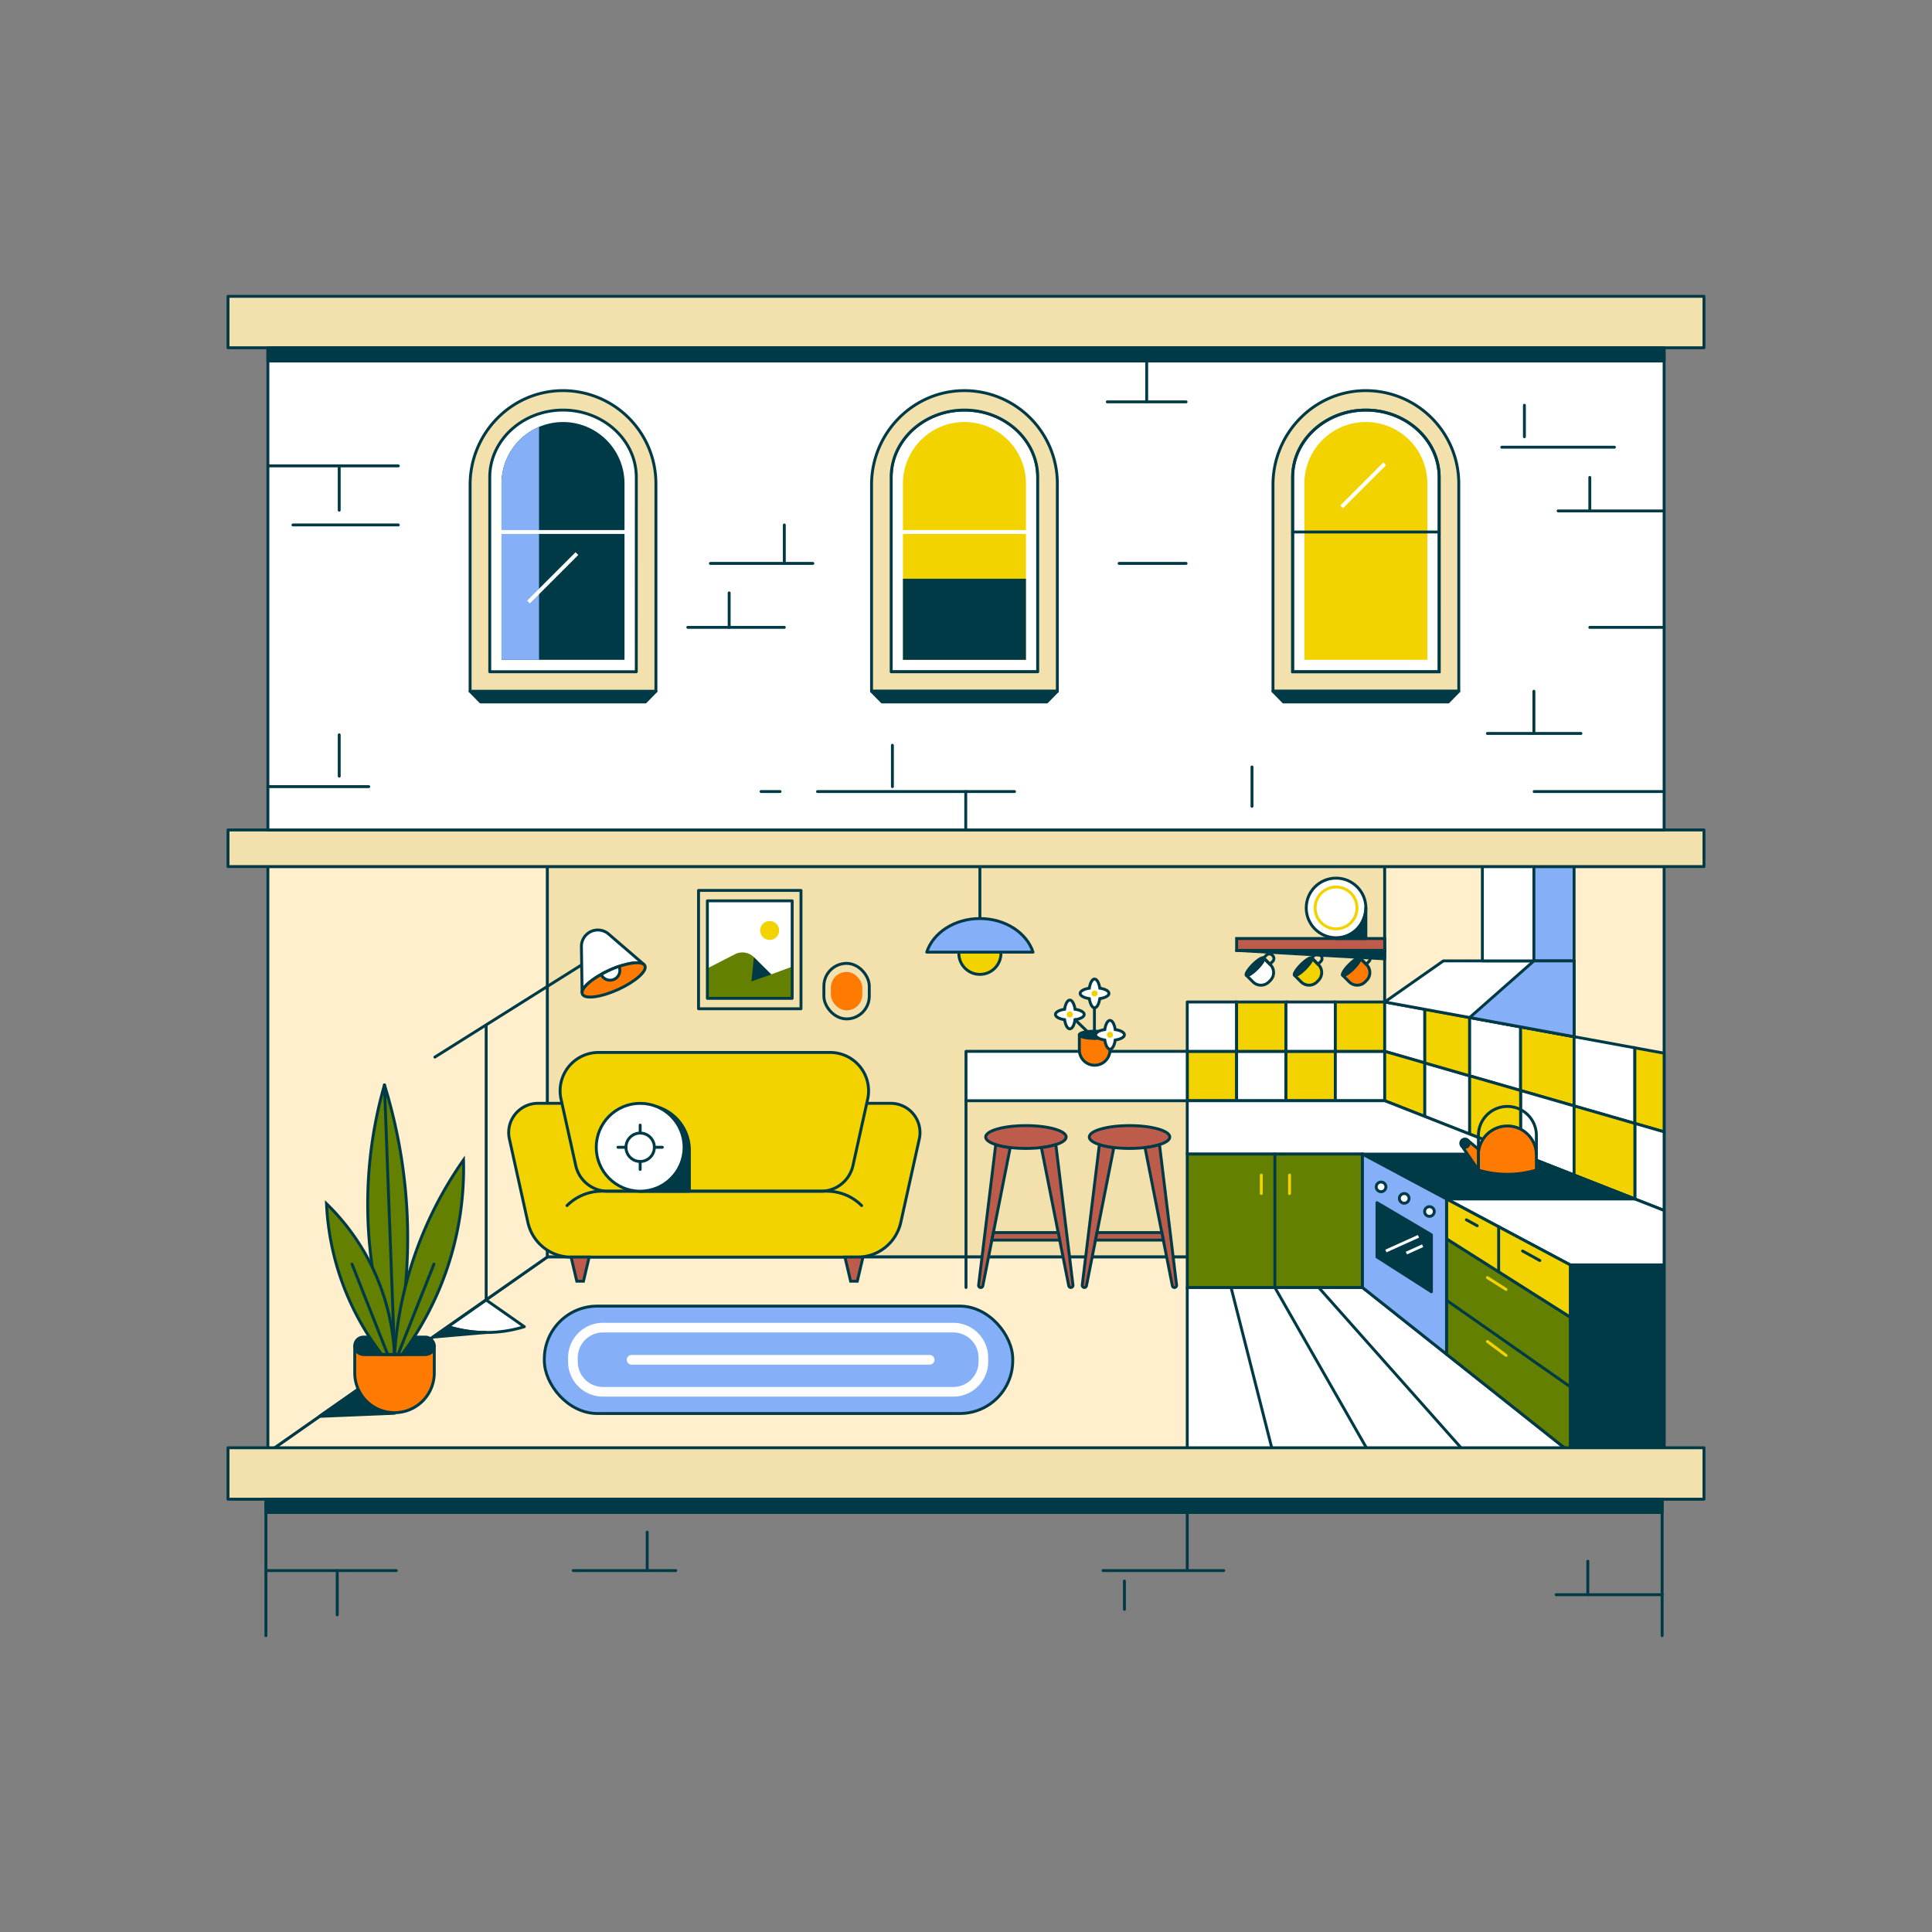 <svg id="Слой_1" data-name="Слой 1" xmlns="http://www.w3.org/2000/svg" viewBox="0 0 2000 2000"><rect x="0" y="0" width="2000" height="2000" fill="#808080" stroke="none"/><defs><style>.cls-1{fill:#f2e0ad;}.cls-1,.cls-10,.cls-11,.cls-18,.cls-2,.cls-20,.cls-21,.cls-3,.cls-4,.cls-5,.cls-6,.cls-7,.cls-8,.cls-9{stroke:#003a47;}.cls-1,.cls-13,.cls-2,.cls-6,.cls-9{stroke-linecap:round;}.cls-1,.cls-10,.cls-2,.cls-20,.cls-4,.cls-5,.cls-6,.cls-8,.cls-9{stroke-linejoin:round;}.cls-1,.cls-10,.cls-11,.cls-13,.cls-18,.cls-19,.cls-2,.cls-20,.cls-21,.cls-3,.cls-4,.cls-5,.cls-6,.cls-7,.cls-8,.cls-9{stroke-width:3px;}.cls-2{fill:#ffefcd;}.cls-12,.cls-3{fill:#f2d300;}.cls-11,.cls-13,.cls-18,.cls-19,.cls-21,.cls-22,.cls-3,.cls-7{stroke-miterlimit:10;}.cls-11,.cls-14,.cls-4,.cls-9{fill:#fff;}.cls-23,.cls-5{fill:#85aff6;}.cls-13,.cls-19,.cls-21,.cls-22,.cls-6{fill:none;}.cls-7{fill:#be5c4b;}.cls-17,.cls-8{fill:#003a47;}.cls-10,.cls-15{fill:#ff7a00;}.cls-13{stroke:#f2d300;}.cls-16,.cls-18,.cls-20{fill:#638000;}.cls-19,.cls-22{stroke:#fff;}.cls-22{stroke-width:4px;}</style></defs><g id="BUILDING"><rect class="cls-1" x="566.56" y="897.08" width="866.88" height="404.13"/><polygon class="cls-2" points="1722.68 1503.6 277.32 1503.6 566.56 1301.21 1433.43 1301.21 1722.68 1503.6"/><polygon class="cls-2" points="566.56 897.08 566.56 1301.21 277.32 1503.6 277.32 897.08 566.56 897.08"/><polygon class="cls-2" points="1722.68 897.08 1722.68 1503.6 1433.43 1301.21 1433.43 897.08 1722.68 897.08"/><rect class="cls-3" x="1229.04" y="1088.35" width="51.1" height="51.1"/><rect class="cls-4" x="1229.04" y="1037.25" width="51.1" height="51.1"/><rect class="cls-4" x="1280.14" y="1088.35" width="51.1" height="51.1"/><rect class="cls-3" x="1280.14" y="1037.25" width="51.1" height="51.1"/><rect class="cls-3" x="1331.24" y="1088.35" width="51.1" height="51.1"/><rect class="cls-4" x="1331.24" y="1037.25" width="51.1" height="51.1"/><rect class="cls-4" x="1382.34" y="1088.35" width="51.1" height="51.1"/><rect class="cls-3" x="1382.34" y="1037.25" width="51.1" height="51.1"/><polygon class="cls-4" points="1474.95 1044.86 1474.95 1100.32 1433.44 1088.36 1433.44 1037.25 1474.95 1044.86"/><polygon class="cls-3" points="1474.95 1100.32 1474.95 1155.76 1433.44 1139.45 1433.44 1088.36 1474.95 1100.32"/><polygon class="cls-4" points="1521.38 1113.69 1521.38 1173.99 1474.95 1155.76 1474.95 1100.32 1521.38 1113.69"/><polygon class="cls-3" points="1521.38 1053.37 1521.38 1113.69 1474.95 1100.32 1474.95 1044.86 1521.38 1053.37"/><polygon class="cls-4" points="1574.11 1063.03 1574.11 1128.88 1521.38 1113.69 1521.38 1053.37 1574.11 1063.03"/><polygon class="cls-3" points="1629.49 1073.18 1629.49 1144.83 1574.11 1128.88 1574.11 1063.03 1629.49 1073.18"/><polygon class="cls-4" points="1629.49 1144.83 1629.49 1216.46 1574.11 1194.71 1574.11 1128.88 1629.49 1144.83"/><polygon class="cls-4" points="1692.39 1084.71 1692.39 1162.96 1629.49 1144.83 1629.49 1073.18 1692.39 1084.71"/><polygon class="cls-3" points="1722.68 1090.26 1722.68 1171.68 1692.39 1162.96 1692.39 1084.71 1722.68 1090.26"/><polygon class="cls-4" points="1722.68 1171.68 1722.68 1253.07 1692.39 1241.17 1692.39 1162.96 1722.68 1171.68"/><polygon class="cls-3" points="1692.39 1162.96 1692.39 1241.17 1629.49 1216.46 1629.49 1144.83 1692.39 1162.96"/><polygon class="cls-3" points="1574.11 1128.88 1574.11 1194.71 1521.38 1173.99 1521.38 1113.69 1574.11 1128.88"/><polygon class="cls-4" points="1433.44 1037.25 1494.18 994.7 1629.49 994.7 1629.49 1073.18 1433.44 1037.25"/><rect class="cls-4" x="1534.55" y="897.08" width="53.35" height="97.62"/><rect class="cls-5" x="1587.9" y="897.08" width="41.59" height="97.62"/><polygon class="cls-5" points="1521.38 1053.34 1587.9 994.7 1629.49 994.7 1629.49 1073.18 1521.38 1053.34"/><path class="cls-3" d="M887.77,1301.35H591.2a45.81,45.81,0,0,1-44.73-35.9L527.31,1179a30.29,30.29,0,0,1,29.58-36.85h365.2A30.29,30.29,0,0,1,951.66,1179l-19.16,86.41A45.8,45.8,0,0,1,887.77,1301.35Z"/><path class="cls-3" d="M849.85,1233.13H629.13A33.92,33.92,0,0,1,596,1206.55l-15.23-68.68a39.76,39.76,0,0,1,38.82-48.37H859.38a39.76,39.76,0,0,1,38.82,48.37L883,1206.55A33.93,33.93,0,0,1,849.85,1233.13Z"/><path class="cls-6" d="M587,1248a50.76,50.76,0,0,1,35.9-14.87H856.05A50.76,50.76,0,0,1,891.94,1248"/><polygon class="cls-7" points="604 1326.3 597.09 1326.3 591.2 1301.35 609.88 1301.35 604 1326.3"/><polygon class="cls-7" points="887.48 1326.3 880.56 1326.3 874.68 1301.35 893.36 1301.35 887.48 1326.3"/><path class="cls-8" d="M662.47,1233.13A45.48,45.48,0,0,0,680,1145.68a46.84,46.84,0,0,1,33.64,45v42.5Z"/><circle class="cls-9" cx="662.7" cy="1187.66" r="45.47"/><circle class="cls-6" cx="662.7" cy="1187.66" r="14.7"/><line class="cls-6" x1="662.7" y1="1172.96" x2="662.7" y2="1164.7"/><line class="cls-6" x1="662.7" y1="1210.62" x2="662.7" y2="1202.36"/><line class="cls-6" x1="648" y1="1187.66" x2="639.74" y2="1187.66"/><line class="cls-6" x1="685.66" y1="1187.66" x2="677.4" y2="1187.66"/><rect class="cls-4" x="1000" y="1088.35" width="229.04" height="51.1"/><line class="cls-6" x1="1000" y1="1139.45" x2="1000" y2="1332.79"/><circle class="cls-3" cx="1014.38" cy="986.87" r="21.82"/><line class="cls-6" x1="1014.38" y1="950.88" x2="1014.38" y2="897.08"/><path class="cls-5" d="M1069.4,985.66H959.35c6.52-20,28.69-34.78,55-34.78S1062.88,965.63,1069.4,985.66Z"/><path class="cls-7" d="M1030.79,1184.87l-17.72,145.36a2.22,2.22,0,0,0,4.38.74l28.3-143a81.21,81.21,0,0,1-8.42-1.36C1035,1186.06,1032.81,1185.48,1030.79,1184.87Z"/><ellipse class="cls-7" cx="1062.01" cy="1177.04" rx="41.67" ry="11.81"/><path class="cls-7" d="M1093,1184.87l17.73,145.36a2.26,2.26,0,0,1-2.21,2.56,2.23,2.23,0,0,1-2.17-1.82l-28.31-143a80.78,80.78,0,0,0,8.42-1.36C1088.83,1186.06,1091,1185.48,1093,1184.87Z"/><polygon class="cls-7" points="1097.02 1283.72 1026.8 1283.72 1028.34 1275.94 1095.48 1275.94 1097.02 1283.72"/><path class="cls-7" d="M1138.07,1184.87l-17.73,145.36a2.26,2.26,0,0,0,2.21,2.56,2.23,2.23,0,0,0,2.17-1.82l28.31-143a80.78,80.78,0,0,1-8.42-1.36C1142.27,1186.06,1140.08,1185.48,1138.07,1184.87Z"/><ellipse class="cls-7" cx="1169.29" cy="1177.04" rx="41.67" ry="11.81"/><path class="cls-7" d="M1200.3,1184.87,1218,1330.23a2.26,2.26,0,0,1-2.21,2.56,2.23,2.23,0,0,1-2.18-1.82l-28.3-143a81.21,81.21,0,0,0,8.42-1.36C1196.1,1186.06,1198.28,1185.48,1200.3,1184.87Z"/><polygon class="cls-7" points="1204.29 1283.72 1134.08 1283.72 1135.62 1275.94 1202.76 1275.94 1204.29 1283.72"/><path class="cls-10" d="M1117.34,1071h31.74a0,0,0,0,1,0,0v15.87a15.87,15.87,0,0,1-15.87,15.87h0a15.87,15.87,0,0,1-15.87-15.87V1071A0,0,0,0,1,1117.34,1071Z"/><ellipse class="cls-8" cx="1132.94" cy="1071.21" rx="15.6" ry="3.73"/><path class="cls-11" d="M1122.4,1050.18c0,2.47-4,4.59-9.5,5.42-.84,5.56-2.94,9.49-5.42,9.49s-4.57-3.93-5.41-9.49c-5.55-.83-9.5-2.95-9.5-5.42s4-4.58,9.5-5.41c.84-5.56,3-9.51,5.41-9.51s4.58,4,5.42,9.51C1118.45,1045.6,1122.4,1047.71,1122.4,1050.18Z"/><circle class="cls-12" cx="1107.48" cy="1050.18" r="3.13"/><path class="cls-11" d="M1164,1071.21c0,2.47-4,4.59-9.51,5.43-.84,5.55-2.94,9.49-5.41,9.49s-4.57-3.94-5.41-9.49c-5.55-.84-9.5-3-9.5-5.43s3.95-4.57,9.5-5.41c.84-5.55,2.95-9.5,5.41-9.5s4.57,4,5.41,9.5C1160.05,1066.64,1164,1068.74,1164,1071.21Z"/><circle class="cls-12" cx="1149.08" cy="1071.21" r="3.13"/><path class="cls-11" d="M1148,1028.38c0,2.47-4,4.58-9.5,5.42-.84,5.55-3,9.49-5.42,9.49s-4.57-3.94-5.41-9.49c-5.55-.84-9.5-3-9.5-5.42s3.95-4.58,9.5-5.42c.84-5.55,3-9.5,5.41-9.5s4.58,3.95,5.42,9.5C1144.05,1023.8,1148,1025.9,1148,1028.38Z"/><circle class="cls-12" cx="1133.08" cy="1028.38" r="3.13"/><polyline class="cls-6" points="1112.9 1055.6 1132.94 1074.94 1132.94 1043.29"/><polygon class="cls-4" points="1229.04 1332.79 1229.04 1503.6 1625.59 1503.6 1410.42 1332.79 1229.04 1332.79"/><line class="cls-6" x1="1274.39" y1="1332.79" x2="1317.73" y2="1503.6"/><line class="cls-6" x1="1319.73" y1="1332.79" x2="1417.26" y2="1503.6"/><line class="cls-6" x1="1365.08" y1="1332.79" x2="1516.78" y2="1503.6"/><rect class="cls-7" x="1280.14" y="971.55" width="153.3" height="12.31"/><polygon class="cls-8" points="1280.14 983.86 1433.44 983.86 1433.44 992.6 1280.14 983.86"/><path class="cls-4" d="M1315,1015l-1.45,1.45a11.65,11.65,0,0,1-16.46,0l-6.9-6.9c1.16,1.16,6.11-1.91,11.06-6.86s8-9.89,6.85-11.05l6.9,6.9A11.63,11.63,0,0,1,1315,1015Z"/><ellipse class="cls-8" cx="1299.09" cy="1000.63" rx="12.66" ry="2.97" transform="translate(-327.06 1211.68) rotate(-45)"/><path class="cls-6" d="M1310.08,987.35h4.08a4.33,4.33,0,0,1,4.33,4.33v.56a4.33,4.33,0,0,1-4.33,4.33h-4.08a0,0,0,0,1,0,0v-9.22A0,0,0,0,1,1310.08,987.35Z" transform="translate(-316.48 1219.88) rotate(-45)"/><path class="cls-3" d="M1364.8,1015l-1.45,1.45a11.65,11.65,0,0,1-16.46,0l-6.91-6.9c1.17,1.16,6.12-1.91,11.06-6.86s8-9.89,6.85-11.05l6.91,6.9A11.65,11.65,0,0,1,1364.8,1015Z"/><ellipse class="cls-8" cx="1348.94" cy="1000.63" rx="12.66" ry="2.97" transform="translate(-312.46 1246.92) rotate(-45)"/><path class="cls-6" d="M1359.92,987.35H1364a4.33,4.33,0,0,1,4.33,4.33v.56a4.33,4.33,0,0,1-4.33,4.33h-4.08a0,0,0,0,1,0,0v-9.22a0,0,0,0,1,0,0Z" transform="translate(-301.88 1255.13) rotate(-45)"/><path class="cls-10" d="M1414.64,1015l-1.45,1.45a11.65,11.65,0,0,1-16.46,0l-6.9-6.9c1.16,1.16,6.11-1.91,11.06-6.86s8-9.89,6.85-11.05l6.9,6.9A11.63,11.63,0,0,1,1414.64,1015Z"/><ellipse class="cls-8" cx="1398.79" cy="1000.63" rx="12.66" ry="2.97" transform="translate(-297.86 1282.17) rotate(-45)"/><path class="cls-6" d="M1409.77,987.35h4.08a4.33,4.33,0,0,1,4.33,4.33v.56a4.33,4.33,0,0,1-4.33,4.33h-4.08a0,0,0,0,1,0,0v-9.22A0,0,0,0,1,1409.77,987.35Z" transform="translate(-287.28 1290.37) rotate(-45)"/><circle class="cls-4" cx="1383.08" cy="939.89" r="30.86"/><circle class="cls-13" cx="1383.08" cy="939.89" r="21.67"/><path class="cls-8" d="M1413.94,939.89v31.66h-30.86a33,33,0,0,0,20.13-8.27C1413.27,954.22,1413.87,942.1,1413.94,939.89Z"/><rect class="cls-5" x="563.49" y="1352.08" width="484.89" height="111.16" rx="54.75"/><path class="cls-14" d="M986.88,1445.78H624.16a36.11,36.11,0,0,1-36.08-36.08v-4.24a36.12,36.12,0,0,1,36.08-36.08H986.88a36.12,36.12,0,0,1,36.08,36.08v4.24A36.11,36.11,0,0,1,986.88,1445.78Zm-362.72-66.4a26.11,26.11,0,0,0-26.08,26.08v4.24a26.11,26.11,0,0,0,26.08,26.08H986.88A26.11,26.11,0,0,0,1013,1409.7v-4.24a26.11,26.11,0,0,0-26.08-26.08Z"/><path class="cls-14" d="M962.4,1412.66H653.82a5,5,0,1,1,0-10H962.4a5,5,0,0,1,0,10Z"/><rect class="cls-6" x="852.88" y="997.28" width="46.99" height="57.49" rx="23.5"/><rect class="cls-15" x="860.12" y="1006.14" width="32.51" height="39.77" rx="16.25"/><rect class="cls-6" x="723.13" y="921.77" width="106.05" height="122.49"/><rect class="cls-14" x="732.27" y="932.55" width="87.78" height="100.94"/><path class="cls-16" d="M732.27,1033.48v-31l28.47-14.63a16.93,16.93,0,0,1,19.69,3l17.93,17.82,21.68-8v32.72Z"/><rect class="cls-6" x="732.27" y="932.55" width="87.78" height="100.94"/><circle class="cls-12" cx="796.73" cy="963.22" r="9.8"/><polygon class="cls-17" points="798.36 1008.75 777.88 1015.92 780.43 990.93 798.36 1008.75"/><line class="cls-6" x1="503.29" y1="1346.32" x2="503.29" y2="1061.63"/><line class="cls-6" x1="450.16" y1="1094.31" x2="603.01" y2="998.27"/><path class="cls-9" d="M542.78,1373.38l-39.49-27.63-39.5,27.63a133.2,133.2,0,0,0,79,0Z"/><path class="cls-9" d="M666.52,998.36c-4.6-3.66-19.64-1.22-35.8,6.1-15.8,7.16-27.37,16.61-28.15,22.51l-.69-47.15a17,17,0,0,1,27.94-13.09Z"/><ellipse class="cls-10" cx="635.24" cy="1014.43" rx="35.57" ry="10.94" transform="translate(-362.31 353.01) rotate(-24.4)"/><path class="cls-9" d="M640.77,1000.41a10.11,10.11,0,1,1-18.42,8.35c2.53-1.44,5.32-2.89,8.37-4.3C634.26,1002.83,637.64,1001.5,640.77,1000.41Z"/><path class="cls-8" d="M503.33,1379.37a133.51,133.51,0,0,1-39.54-6l-15.39,10.77Z"/><polygon class="cls-4" points="1722.68 1253.08 1433.44 1139.45 1229.04 1139.45 1229.04 1194.71 1410.42 1194.71 1625.59 1309.46 1722.68 1309.46 1722.68 1253.08"/><rect class="cls-18" x="1229.04" y="1194.71" width="181.38" height="138.08"/><line class="cls-6" x1="1319.73" y1="1332.79" x2="1319.73" y2="1194.71"/><line class="cls-13" x1="1305.69" y1="1216.46" x2="1305.69" y2="1235.56"/><line class="cls-13" x1="1334.95" y1="1216.46" x2="1334.95" y2="1235.56"/><rect class="cls-8" x="1625.59" y="1309.46" width="97.09" height="194.15"/><polygon class="cls-18" points="1497.43 1282.4 1497.43 1401.86 1625.59 1503.6 1625.59 1363.52 1497.43 1282.4"/><line class="cls-6" x1="1625.59" y1="1435.67" x2="1497.43" y2="1345.99"/><line class="cls-13" x1="1539.79" y1="1322.62" x2="1559.05" y2="1334.81"/><line class="cls-13" x1="1539.79" y1="1388.72" x2="1559.05" y2="1403.08"/><polygon class="cls-3" points="1497.43 1241.18 1497.43 1282.4 1625.59 1363.52 1625.59 1309.46 1497.43 1241.18"/><line class="cls-6" x1="1551.41" y1="1316.57" x2="1551.41" y2="1269.9"/><line class="cls-6" x1="1576.16" y1="1295.03" x2="1594.03" y2="1304.9"/><line class="cls-6" x1="1518.01" y1="1262.72" x2="1529.19" y2="1268.89"/><polygon class="cls-8" points="1410.42 1194.71 1574.12 1194.71 1692.39 1241.18 1497.43 1241.18 1410.42 1194.71"/><polygon class="cls-5" points="1410.42 1332.79 1410.42 1194.71 1497.43 1241.18 1497.43 1401.86 1410.42 1332.79"/><circle class="cls-4" cx="1429.67" cy="1228.64" r="5.01"/><circle class="cls-4" cx="1453.63" cy="1240.57" r="5.01"/><circle class="cls-4" cx="1479.75" cy="1254.15" r="5.01"/><polygon class="cls-8" points="1481.81 1278.25 1481.81 1337.23 1425.45 1301.21 1425.45 1245.01 1481.81 1278.25"/><line class="cls-19" x1="1434.68" y1="1295.03" x2="1468.38" y2="1279.83"/><line class="cls-19" x1="1455.87" y1="1297.19" x2="1472.72" y2="1289.58"/><path class="cls-10" d="M449.57,1393.1v28.76a41.18,41.18,0,0,1-82.35,0V1393.1a9,9,0,0,0,8.95,9h64.45a8.95,8.95,0,0,0,8.95-9Z"/><rect class="cls-8" x="367.22" y="1384.15" width="82.34" height="17.9" rx="8.95"/><path class="cls-20" d="M408.4,1402.05a538,538,0,0,0,13-146.31A538.19,538.19,0,0,0,398,1123.07a448.57,448.57,0,0,0,10.43,279Z"/><path class="cls-18" d="M408.4,1402.05a236.9,236.9,0,0,0-30.26-104.11A232.3,232.3,0,0,0,338,1246.09a276.32,276.32,0,0,0,57.21,156Z"/><path class="cls-18" d="M408.4,1402.05a397.73,397.73,0,0,1,71.41-201.23,322.64,322.64,0,0,1-63.54,201.23Z"/><line class="cls-6" x1="401.3" y1="1402.05" x2="364.42" y2="1308.61"/><line class="cls-6" x1="408.4" y1="1402.05" x2="397.97" y2="1123.07"/><line class="cls-6" x1="449.24" y1="1308.61" x2="412.08" y2="1402.05"/><path class="cls-8" d="M370.64,1438.3l-39.88,27.91L408.4,1463c-3.55.06-16.31-.17-27.17-9.65A39.24,39.24,0,0,1,370.64,1438.3Z"/><path class="cls-10" d="M1590.46,1211.27a105.3,105.3,0,0,1-60.07,0v-15.62a30,30,0,1,1,60.07,0Z"/><path class="cls-6" d="M1590.46,1195.05v-19.67a30,30,0,0,0-30-30h0a30,30,0,0,0-30,30v19.67"/><path class="cls-10" d="M1530.39,1211.33l-17.31-25.42a4.17,4.17,0,0,1-.73-2.37h0a4.2,4.2,0,0,1,6.88-3.23l11.16,9.27Z"/><circle class="cls-8" cx="1516.52" cy="1183.51" r="4.17"/><rect class="cls-1" x="236.04" y="859.17" width="1527.92" height="37.91"/><rect class="cls-1" x="236.04" y="1498.71" width="1527.92" height="53.26"/><polyline class="cls-6" points="275.27 1693.24 275.27 1551.97 1720.63 1551.97 1720.63 1693.24"/><line class="cls-6" x1="275.27" y1="1625.85" x2="410.27" y2="1625.85"/><line class="cls-6" x1="349.11" y1="1671.72" x2="349.11" y2="1625.85"/><line class="cls-6" x1="593.44" y1="1625.85" x2="699.53" y2="1625.85"/><line class="cls-6" x1="669.97" y1="1586.05" x2="669.97" y2="1625.85"/><line class="cls-6" x1="1643.71" y1="1616.15" x2="1643.71" y2="1650.81"/><line class="cls-6" x1="1610.89" y1="1650.81" x2="1720.63" y2="1650.81"/><rect class="cls-8" x="275.27" y="1551.97" width="1445.36" height="13.71"/><line class="cls-6" x1="1229.04" y1="1567.5" x2="1229.04" y2="1623.5"/><line class="cls-6" x1="1141.85" y1="1625.85" x2="1266.74" y2="1625.85"/><line class="cls-6" x1="1164" y1="1636.69" x2="1164" y2="1665.99"/><rect class="cls-9" x="277.32" y="360.01" width="1445.36" height="499.15"/><rect class="cls-1" x="236.04" y="306.76" width="1527.92" height="53.26"/><line class="cls-6" x1="277.32" y1="482.27" x2="412.32" y2="482.27"/><line class="cls-6" x1="351.16" y1="528.14" x2="351.16" y2="482.27"/><line class="cls-6" x1="303.25" y1="543.43" x2="412.32" y2="543.43"/><line class="cls-6" x1="381.74" y1="814.32" x2="277.32" y2="814.32"/><line class="cls-6" x1="351.16" y1="760.67" x2="351.16" y2="803.48"/><line class="cls-6" x1="735.39" y1="583.23" x2="841.48" y2="583.23"/><line class="cls-6" x1="811.92" y1="543.43" x2="811.92" y2="583.23"/><line class="cls-6" x1="754.83" y1="613.77" x2="754.83" y2="649.44"/><line class="cls-6" x1="712.02" y1="649.44" x2="811.92" y2="649.44"/><line class="cls-6" x1="923.82" y1="771.5" x2="923.82" y2="814.32"/><line class="cls-6" x1="846.29" y1="819.41" x2="1050.23" y2="819.41"/><line class="cls-6" x1="787.87" y1="819.41" x2="807.51" y2="819.41"/><line class="cls-6" x1="999.74" y1="859.17" x2="999.74" y2="819.41"/><line class="cls-6" x1="1158.5" y1="583.23" x2="1227.82" y2="583.23"/><line class="cls-6" x1="1187.05" y1="360.01" x2="1187.05" y2="416.01"/><line class="cls-6" x1="1146.27" y1="416.01" x2="1227.82" y2="416.01"/><line class="cls-6" x1="1578.06" y1="419.49" x2="1578.06" y2="452.11"/><line class="cls-6" x1="1554.64" y1="462.95" x2="1671.25" y2="462.95"/><line class="cls-6" x1="1645.77" y1="494.23" x2="1645.77" y2="528.89"/><line class="cls-6" x1="1612.94" y1="528.89" x2="1722.68" y2="528.89"/><line class="cls-6" x1="1722.68" y1="649.44" x2="1645.77" y2="649.44"/><line class="cls-6" x1="1587.9" y1="715.56" x2="1587.9" y2="759.27"/><line class="cls-6" x1="1539.75" y1="759.27" x2="1636.59" y2="759.27"/><line class="cls-6" x1="1296.06" y1="793.93" x2="1296.06" y2="834.7"/><line class="cls-6" x1="1722.68" y1="819.41" x2="1588.17" y2="819.41"/><polygon class="cls-8" points="668.16 726.64 497.49 726.64 486.66 715.56 679 715.56 668.16 726.64"/><rect class="cls-8" x="277.32" y="360.01" width="1445.36" height="13.71"/><path class="cls-21" d="M998.39,424.52c-41.84,0-75.85,31.19-75.85,69.53V695.42h151.7V494.05C1074.24,455.71,1040.21,424.52,998.39,424.52Z"/><path class="cls-1" d="M997.44,404.38c-53,.52-95.22,44.45-95.22,97.39V715.56h192.34v-215A96.28,96.28,0,0,0,997.44,404.38Zm76.8,291H922.54V494.05c0-38.34,34-69.53,75.85-69.53s75.85,31.19,75.85,69.53Z"/><path class="cls-12" d="M1062.05,683.06H934.73V500.55a63.66,63.66,0,1,1,127.32,0Z"/><line class="cls-22" x1="1069.9" y1="550.72" x2="927.95" y2="550.72"/><polygon class="cls-8" points="1083.72 726.64 913.05 726.64 902.21 715.56 1094.55 715.56 1083.72 726.64"/><rect class="cls-17" x="934.72" y="599.1" width="127.33" height="83.96"/><path class="cls-1" d="M1413,404.38c-52.94.52-95.21,44.45-95.21,97.39V715.56h192.34v-215A96.29,96.29,0,0,0,1413,404.38Zm76.81,291H1338.1V494.05c0-38.34,34-69.53,75.85-69.53s75.85,31.19,75.85,69.53Z"/><path class="cls-21" d="M1414,424.52c-41.84,0-75.85,31.19-75.85,69.53V695.42h151.7V494.05C1489.8,455.71,1455.76,424.52,1414,424.52Z"/><path class="cls-12" d="M1477.61,500.55V683.06H1350.29V500.55a63.66,63.66,0,1,1,127.32,0Z"/><line class="cls-6" x1="1489.79" y1="550.72" x2="1338.09" y2="550.72"/><polygon class="cls-8" points="1499.28 726.64 1328.61 726.64 1317.77 715.56 1510.11 715.56 1499.28 726.64"/><line class="cls-22" x1="1388.9" y1="524.66" x2="1433.44" y2="480.13"/><path class="cls-1" d="M581.87,404.38c-52.94.52-95.21,44.45-95.21,97.39V715.56H679v-215A96.29,96.29,0,0,0,581.87,404.38Zm76.81,291H507V494.05c0-38.34,34-69.53,75.85-69.53s75.85,31.19,75.85,69.53Z"/><path class="cls-17" d="M646.49,500.55V683.06H519.17V500.55a63.66,63.66,0,1,1,127.32,0Z"/><path class="cls-23" d="M558,441.92V683.05H519.17V500.55A63.74,63.74,0,0,1,558,441.92Z"/><line class="cls-22" x1="653.26" y1="550.72" x2="512.39" y2="550.72"/><line class="cls-22" x1="547.07" y1="623.23" x2="597.22" y2="573.08"/></g></svg>